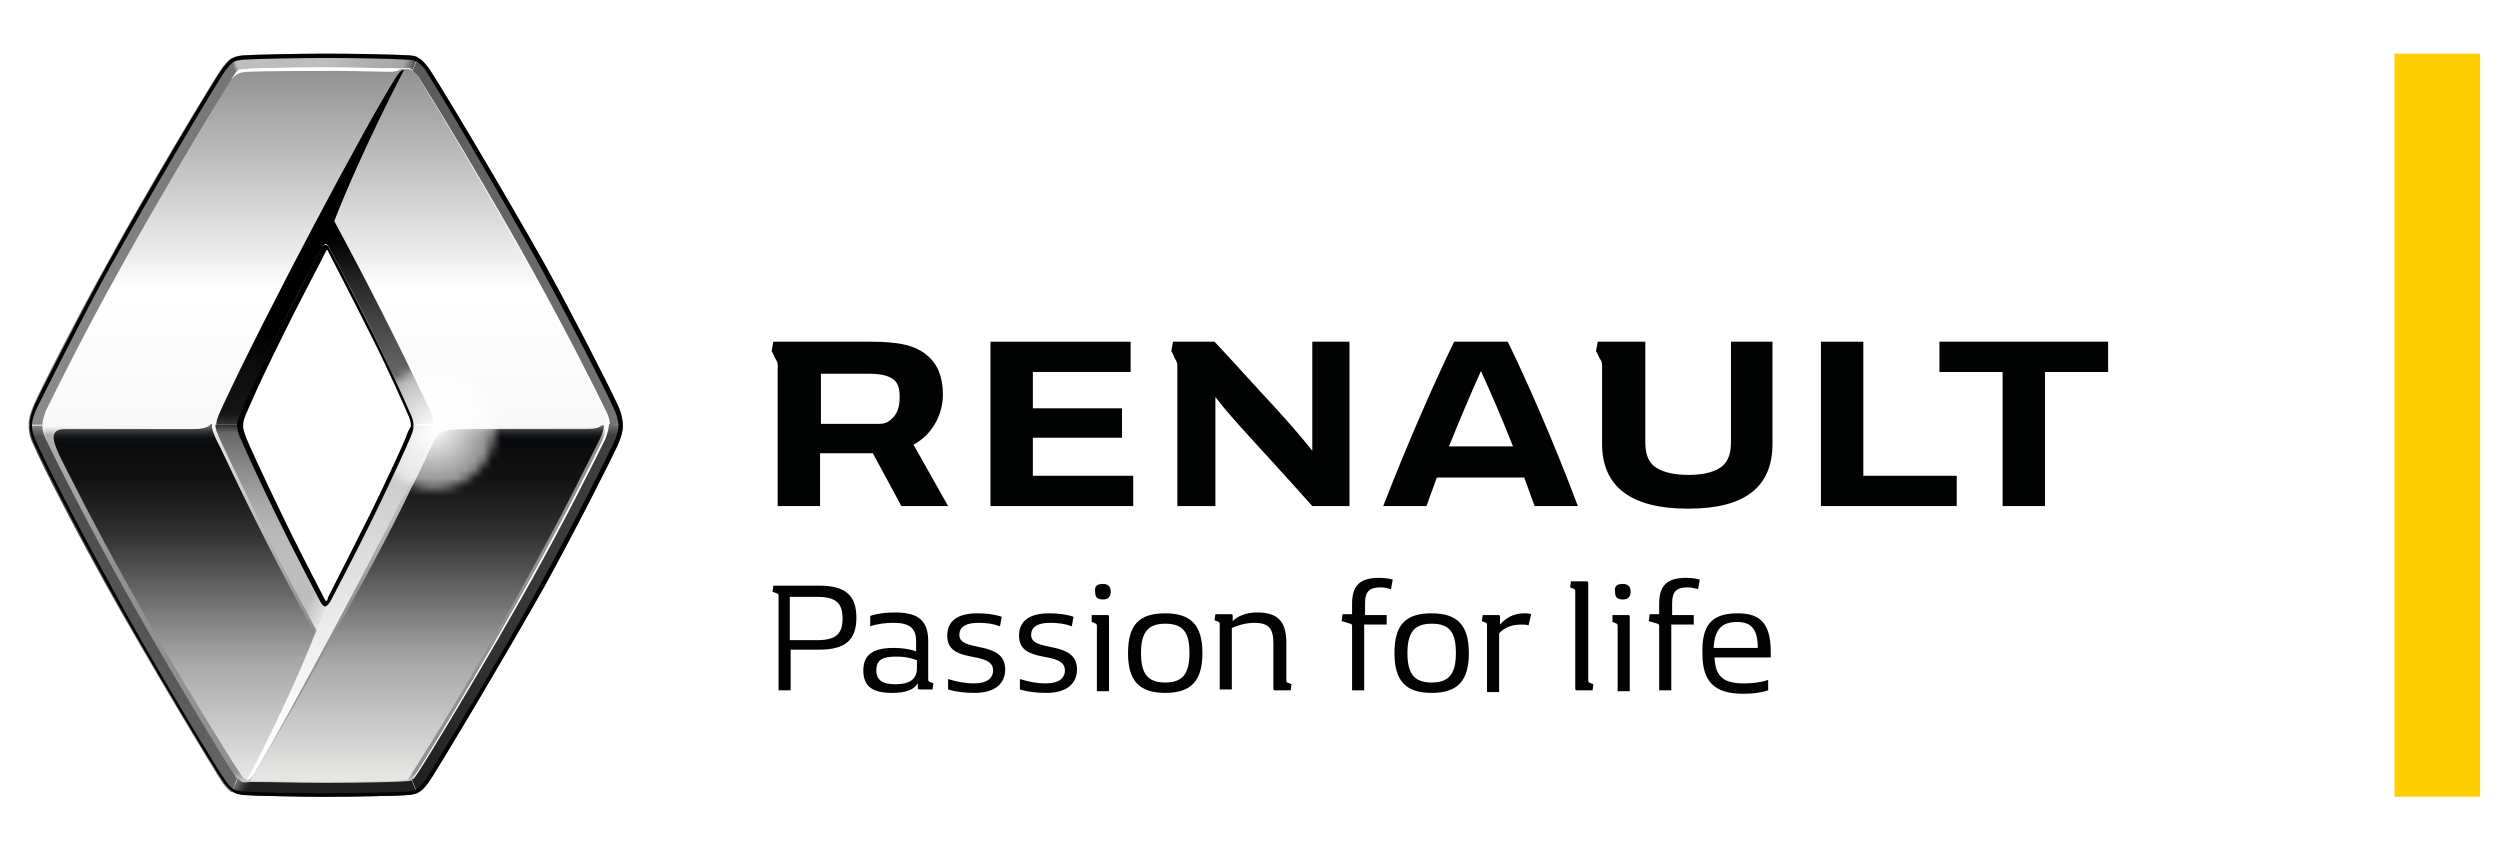 <?xml version="1.0" encoding="utf-8"?>
<!-- Generator: Adobe Illustrator 22.1.0, SVG Export Plug-In . SVG Version: 6.00 Build 0)  -->
<svg version="1.1" id="Capa_1" xmlns="http://www.w3.org/2000/svg" xmlns:xlink="http://www.w3.org/1999/xlink" x="0px" y="0px"
	 viewBox="0 0 289 98" style="enable-background:new 0 0 289 98;" xml:space="preserve">
<style type="text/css">
	.st0{fill:#010202;}
	.st1{fill:#FFCF02;}
	.st2{fill:url(#SVGID_1_);}
	.st3{filter:url(#Adobe_OpacityMaskFilter);}
	.st4{fill:url(#SVGID_3_);}
	.st5{mask:url(#SVGID_2_);fill:url(#SVGID_4_);}
	.st6{fill:url(#SVGID_5_);}
	.st7{fill:url(#SVGID_6_);}
	.st8{fill:url(#SVGID_7_);}
	.st9{fill:url(#SVGID_8_);}
	.st10{fill:url(#SVGID_9_);}
	.st11{fill:url(#SVGID_10_);}
	.st12{fill:url(#SVGID_11_);}
	.st13{fill:url(#SVGID_12_);}
	.st14{fill:url(#SVGID_13_);}
	.st15{fill:url(#SVGID_14_);}
	.st16{fill:url(#SVGID_15_);}
	.st17{fill:url(#SVGID_16_);}
	.st18{fill:url(#SVGID_17_);}
	.st19{fill:url(#SVGID_18_);}
	.st20{fill:#FFFFFF;}
	.st21{clip-path:url(#SVGID_20_);}
	.st22{filter:url(#Adobe_OpacityMaskFilter_1_);}
	.st23{fill:url(#SVGID_22_);}
	.st24{mask:url(#SVGID_21_);fill:url(#SVGID_23_);}
	.st25{fill:#020203;}
</style>
<g>
	<g>
		<g>
			<path class="st0" d="M243.7,39.5V43h-7.3v15.5h-4.9V43h-7.3v-3.5H243.7z"/>
			<path class="st0" d="M226.2,55v3.5h-15.7v-19h4.9V55H226.2z"/>
			<path class="st0" d="M131,55v3.5h-16.5v-19h16.2V43h-11.3v4.2h10.3v3.4h-10.3V55H131z"/>
			<g>
				<path class="st0" d="M105.6,51.4c2.1-1.1,3.4-3.4,3.4-5.8c0-2-0.6-3.5-1.8-4.5c-1.4-1.2-3.3-1.6-6.6-1.6H89.4l-0.2,1.1
					c0,0,0.2,0.3,0.4,0.8c0.4,0.6,0.3,0.8,0.3,1.2v15.9h4.9v-6.1c0,0,4.3,0,6.1,0l3.3,6.1h5.4L105.6,51.4z M103.1,48.4
					c-0.4,0.4-0.8,0.6-1.5,0.6h-6.7v-5.8h5.3c1.6,0,2.4,0.2,3,0.6c0.6,0.4,0.8,1.1,0.8,2.1C104,46.9,103.8,47.8,103.1,48.4z"/>
			</g>
		</g>
		<path class="st0" d="M151.7,39.5v12.6c-1.2-1.5-2.4-2.9-4.4-5.1c-1.7-1.8-5.1-5.6-6.9-7.5h-4.8l-0.2,1.1c0,0,0.2,0.3,0.4,0.8
			c0.3,0.5,0.3,0.7,0.3,0.9c0,0,0,16.2,0,16.2l4.4,0V45.9c0.9,1.2,2.5,3,3.5,4.1c2.1,2.3,5.3,5.8,7.7,8.5h4.3v-19L151.7,39.5z"/>
		<path class="st0" d="M200.1,39.5v11.6c0,1.3-0.3,2.1-0.9,2.7c-0.8,0.7-2.1,1.1-4,1.1c-1.9,0-3.3-0.4-4.1-1.1
			c-0.6-0.6-0.9-1.4-0.9-2.7V39.5h-5.5l-0.2,1.1c0,0,0.2,0.3,0.4,0.8c0.3,0.4,0.3,0.6,0.3,0.9c0,0,0,9,0,9c0,5,3.4,7.5,9.9,7.5h0.1
			c6.5,0,9.7-2.5,9.7-7.5V39.5H200.1z"/>
		<path class="st0" d="M174.3,39.5h-6.2c-1.9,3.9-5.1,11-8.2,19h5c0.4-1.1,0.8-2.2,1.2-3.3h10.1c0.4,1.1,0.8,2.2,1.2,3.3h5
			C179.4,50.5,176.2,43.4,174.3,39.5z M167.5,51.6c1.3-3.2,2.6-6.3,3.7-8.7c1.1,2.4,2.4,5.4,3.7,8.7H167.5z"/>
	</g>
	<rect x="276.8" y="6.2" class="st1" width="9.9" height="85.9"/>
	<g>
		<linearGradient id="SVGID_1_" gradientUnits="userSpaceOnUse" x1="37.63" y1="90.445" x2="37.63" y2="7.832">
			<stop  offset="0" style="stop-color:#E5E5E4"/>
			<stop  offset="0.687" style="stop-color:#FFFFFF"/>
			<stop  offset="1" style="stop-color:#919191"/>
		</linearGradient>
		<path class="st2" d="M69.9,47.5c-1.5-3.1-4.9-9.8-8.4-16.1C56.6,22.5,49,9.8,48.2,8.7c-0.2-0.3-0.4-0.5-0.6-0.6
			C47.5,8,47.4,8,47.3,8c-0.2-0.1-0.6,0-1,0c-0.2,0-0.4,0-0.6,0c-1.6-0.1-4.9-0.1-8.2-0.1c-4,0-8.8,0.1-9.4,0.2
			c-0.3,0-0.4,0.1-0.6,0.2c-0.2,0.1-0.3,0.2-0.6,0.6c-0.7,1.1-8.4,13.8-13.4,22.7c-3.5,6.3-6.9,13-8.4,16.1
			c-0.4,0.8-0.4,1.4-0.4,1.6c0,0.4,0.1,1,0.4,1.6c1.5,3.1,4.9,9.8,8.4,16.1c4.9,8.9,12.6,21.6,13.4,22.7c0.1,0.2,0.2,0.3,0.3,0.4
			c0.2,0.2,0.3,0.3,0.5,0.4c0.2,0.1,0.6,0,0.9,0c0.2,0,0.4,0,0.6,0c2,0.1,5,0.1,8.2,0.1c4,0,8.6-0.1,9.3-0.2l0.1,0
			c0.3,0,0.4-0.1,0.5-0.1c0.2-0.1,0.3-0.2,0.6-0.6c0.8-1.1,8.4-13.7,13.3-22.6c3.5-6.3,6.9-13,8.4-16.1c0.4-0.8,0.4-1.5,0.4-1.7
			C70.4,48.6,70.2,48.2,69.9,47.5z M47.3,50.8c-3.3,7.4-5.6,11.9-9.1,18.6C38,69.8,37.9,70,37.6,70c-0.2,0-0.4-0.3-0.6-0.6
			c-3.5-6.6-5.8-11.2-9.1-18.6c-0.3-0.6-0.5-1.1-0.5-1.7c0-0.6,0.2-1,0.5-1.7c3.3-7.4,5.6-11.9,9.1-18.6c0.2-0.4,0.4-0.6,0.6-0.6
			c0,0,0,0,0,0c0,0,0,0,0,0c0,0,0,0,0,0c0.2,0,0.4,0.3,0.6,0.6c3.5,6.6,5.8,11.2,9.1,18.6c0.3,0.6,0.5,1.1,0.5,1.7
			C47.8,49.7,47.6,50.2,47.3,50.8z"/>
		<defs>
			<filter id="Adobe_OpacityMaskFilter" filterUnits="userSpaceOnUse" x="4.9" y="7.8" width="65.4" height="82.6">
				
					<feColorMatrix  type="matrix" values="-1 0 0 0 1  0 -1 0 0 1  0 0 -1 0 1  0 0 0 1 0" color-interpolation-filters="sRGB" result="source"/>
				<feFlood  style="flood-color:white;flood-opacity:1" result="back"/>
				<feBlend  in="source" in2="back" mode="normal"/>
			</filter>
		</defs>
		<mask maskUnits="userSpaceOnUse" x="4.9" y="7.8" width="65.4" height="82.6" id="SVGID_2_">
			<g class="st3">
				<linearGradient id="SVGID_3_" gradientUnits="userSpaceOnUse" x1="36.592" y1="96.337" x2="36.592" y2="49.773">
					<stop  offset="0.855" style="stop-color:#FFFFFF"/>
					<stop  offset="1" style="stop-color:#000000"/>
				</linearGradient>
				<rect x="-5.4" y="49.8" class="st4" width="84" height="46.6"/>
			</g>
		</mask>
		
			<radialGradient id="SVGID_4_" cx="35.072" cy="29.138" r="41.345" gradientTransform="matrix(0.996 0 0 1 -1.583 0)" gradientUnits="userSpaceOnUse">
			<stop  offset="0.401" style="stop-color:#FFFFFF"/>
			<stop  offset="1" style="stop-color:#919191"/>
		</radialGradient>
		<path class="st5" d="M69.9,47.5c-1.5-3.1-4.9-9.8-8.4-16.1C56.6,22.5,49,9.8,48.2,8.7c-0.2-0.3-0.4-0.5-0.6-0.6
			C47.5,8,47.4,8,47.3,8c-0.2-0.1-0.6,0-1,0c-0.2,0-0.4,0-0.6,0c-1.6-0.1-4.9-0.1-8.2-0.1c-4,0-8.8,0.1-9.4,0.2
			c-0.3,0-0.4,0.1-0.6,0.2c-0.2,0.1-0.3,0.2-0.6,0.6c-0.7,1.1-8.4,13.8-13.4,22.7c-3.5,6.3-6.9,13-8.4,16.1
			c-0.4,0.8-0.4,1.4-0.4,1.6c0,0.4,0.1,1,0.4,1.6c1.5,3.1,4.9,9.8,8.4,16.1c4.9,8.9,12.6,21.6,13.4,22.7c0.1,0.2,0.2,0.3,0.3,0.4
			c0.2,0.2,0.3,0.3,0.5,0.4c0.2,0.1,0.6,0,0.9,0c0.2,0,0.4,0,0.6,0c2,0.1,5,0.1,8.2,0.1c4,0,8.6-0.1,9.3-0.2l0.1,0
			c0.3,0,0.4-0.1,0.5-0.1c0.2-0.1,0.3-0.2,0.6-0.6c0.8-1.1,8.4-13.7,13.3-22.6c3.5-6.3,6.9-13,8.4-16.1c0.4-0.8,0.4-1.5,0.4-1.7
			C70.4,48.6,70.2,48.2,69.9,47.5z M47.3,50.8c-3.3,7.4-5.6,11.9-9.1,18.6C38,69.8,37.9,70,37.6,70c-0.2,0-0.4-0.3-0.6-0.6
			c-3.5-6.6-5.8-11.2-9.1-18.6c-0.3-0.6-0.5-1.1-0.5-1.7c0-0.6,0.2-1,0.5-1.7c3.3-7.4,5.6-11.9,9.1-18.6c0.2-0.4,0.4-0.6,0.6-0.6
			c0,0,0,0,0,0c0,0,0,0,0,0c0,0,0,0,0,0c0.2,0,0.4,0.3,0.6,0.6c3.5,6.6,5.8,11.2,9.1,18.6c0.3,0.6,0.5,1.1,0.5,1.7
			C47.8,49.7,47.6,50.2,47.3,50.8z"/>
		<g>
			<linearGradient id="SVGID_5_" gradientUnits="userSpaceOnUse" x1="21.295" y1="90.039" x2="21.295" y2="49.343">
				<stop  offset="1.042330e-02" style="stop-color:#E5E5E4"/>
				<stop  offset="0.339" style="stop-color:#A7A6A6"/>
				<stop  offset="0.694" style="stop-color:#313131"/>
				<stop  offset="0.845" style="stop-color:#131313"/>
				<stop  offset="0.948" style="stop-color:#090A0A"/>
				<stop  offset="0.96" style="stop-color:#0B0C0D"/>
				<stop  offset="0.968" style="stop-color:#111214"/>
				<stop  offset="0.975" style="stop-color:#1B1C1E"/>
				<stop  offset="0.982" style="stop-color:#27282B"/>
				<stop  offset="0.989" style="stop-color:#38393C"/>
				<stop  offset="0.995" style="stop-color:#4E4F50"/>
				<stop  offset="1" style="stop-color:#676767"/>
			</linearGradient>
			<path class="st6" d="M25.5,51.8c0,0-1-1.8-1-2.5c0-0.1,0-0.1,0-0.2c0-0.2-0.1-0.1-0.2,0c-0.3,0.3-0.8,0.5-2,0.5
				c-1.1,0-10.2,0-14.6,0c-0.6,0-1.5,0-1.5,1c0,0.6,0.5,1.8,1.6,3.9C13.5,65.8,20,77.1,26.9,88.1c0,0,1.1,1.7,1.2,1.8
				c0.1,0.1,0.2,0.2,0.5,0.2c0,0,4.4-8,7.9-16.7C32.5,66.2,28.9,59,25.5,51.8z"/>
			<linearGradient id="SVGID_6_" gradientUnits="userSpaceOnUse" x1="28.514" y1="90.152" x2="28.514" y2="90.152">
				<stop  offset="1.042330e-02" style="stop-color:#E5E5E4"/>
				<stop  offset="0.339" style="stop-color:#A7A6A6"/>
				<stop  offset="0.694" style="stop-color:#313131"/>
				<stop  offset="0.845" style="stop-color:#131313"/>
				<stop  offset="0.948" style="stop-color:#090A0A"/>
				<stop  offset="0.96" style="stop-color:#0B0C0D"/>
				<stop  offset="0.968" style="stop-color:#111214"/>
				<stop  offset="0.975" style="stop-color:#1B1C1E"/>
				<stop  offset="0.982" style="stop-color:#27282B"/>
				<stop  offset="0.989" style="stop-color:#38393C"/>
				<stop  offset="0.995" style="stop-color:#4E4F50"/>
				<stop  offset="1" style="stop-color:#676767"/>
			</linearGradient>
			<path class="st7" d="M28.5,90.2C28.5,90.2,28.5,90.2,28.5,90.2C28.5,90.2,28.5,90.2,28.5,90.2z"/>
		</g>
		<linearGradient id="SVGID_7_" gradientUnits="userSpaceOnUse" x1="49.345" y1="90.038" x2="49.345" y2="49.306">
			<stop  offset="1.042330e-02" style="stop-color:#E5E5E4"/>
			<stop  offset="0.339" style="stop-color:#A7A6A6"/>
			<stop  offset="0.694" style="stop-color:#313131"/>
			<stop  offset="0.845" style="stop-color:#131313"/>
			<stop  offset="0.954" style="stop-color:#090A0A"/>
			<stop  offset="0.964" style="stop-color:#0B0C0D"/>
			<stop  offset="0.972" style="stop-color:#111214"/>
			<stop  offset="0.978" style="stop-color:#1B1C1E"/>
			<stop  offset="0.984" style="stop-color:#27282B"/>
			<stop  offset="0.99" style="stop-color:#38393C"/>
			<stop  offset="0.995" style="stop-color:#4E4F50"/>
			<stop  offset="1" style="stop-color:#676767"/>
		</linearGradient>
		<path class="st8" d="M69.5,49.2c-0.2,0.2-0.6,0.4-1.6,0.4c-0.3,0-8.5,0-12,0c-5.5,0-5-0.1-6.4,2.8c-0.6,1.3-1.3,2.8-2,4.1
			C42.8,66.5,31,86.8,29.5,89.3c-0.6,0.9-0.7,1-0.2,1c0,0,4,0.1,8.4,0.1c6.9,0,9.4-0.2,9.4-0.2c4-6.2,13.6-22.1,20.4-35.8
			c1.6-3.2,2.4-4.5,2.3-5.2C69.7,49.1,69.6,49.2,69.5,49.2z"/>
		<linearGradient id="SVGID_8_" gradientUnits="userSpaceOnUse" x1="35.854" y1="48.866" x2="35.854" y2="7.868">
			<stop  offset="0" style="stop-color:#313131"/>
			<stop  offset="7.212595e-03" style="stop-color:#272727"/>
			<stop  offset="1.748832e-02" style="stop-color:#1C1C1D"/>
			<stop  offset="2.821864e-02" style="stop-color:#161616"/>
			<stop  offset="4.003730e-02" style="stop-color:#131313"/>
			<stop  offset="0.14" style="stop-color:#0E0E0E"/>
			<stop  offset="0.252" style="stop-color:#000000"/>
		</linearGradient>
		<path class="st9" d="M46.7,8.1c-0.3,0-0.5,0.2-0.9,0.8c-3.4,5.3-15.1,27.4-19.9,37.7c-0.6,1.3-0.9,1.9-0.9,2.5l2.5,0c0,0,0,0,0,0
			c0-0.6,0.2-1,0.5-1.7c3.3-7.4,5.6-11.9,9.1-18.6c0.2-0.4,0.4-0.6,0.6-0.6c0,0,0,0,0,0l1-2.8C42,17,46.7,8.1,46.7,8.1z"/>
		<linearGradient id="SVGID_9_" gradientUnits="userSpaceOnUse" x1="43.937" y1="49.15" x2="43.937" y2="25.417">
			<stop  offset="0" style="stop-color:#757575"/>
			<stop  offset="0.106" style="stop-color:#717171"/>
			<stop  offset="0.237" style="stop-color:#666667"/>
			<stop  offset="0.381" style="stop-color:#555656"/>
			<stop  offset="0.535" style="stop-color:#404041"/>
			<stop  offset="0.695" style="stop-color:#262627"/>
			<stop  offset="0.795" style="stop-color:#131313"/>
			<stop  offset="0.921" style="stop-color:#000000"/>
		</linearGradient>
		<path class="st10" d="M50.2,49.1c0-0.6-0.3-1.2-0.9-2.5c-3.3-7-6.8-13.9-10.8-21.3l-1,2.8c0,0,0,0,0,0c0,0,0,0,0,0
			c0.2,0,0.4,0.3,0.6,0.6c3.5,6.6,5.8,11.2,9.1,18.6c0.3,0.6,0.5,1.1,0.5,1.7c0,0,0,0,0,0H50.2z"/>
		<linearGradient id="SVGID_10_" gradientUnits="userSpaceOnUse" x1="31.311" y1="72.909" x2="31.311" y2="49.163">
			<stop  offset="0.357" style="stop-color:#BFBEBF"/>
			<stop  offset="0.486" style="stop-color:#B8B8B8"/>
			<stop  offset="0.634" style="stop-color:#A6A6A6"/>
			<stop  offset="0.792" style="stop-color:#8B8B8B"/>
			<stop  offset="0.956" style="stop-color:#696969"/>
			<stop  offset="0.963" style="stop-color:#676767"/>
			<stop  offset="1" style="stop-color:#313131"/>
		</linearGradient>
		<path class="st11" d="M37.6,70C37.6,70,37.6,70,37.6,70c-0.2,0-0.4-0.3-0.6-0.6c-3.5-6.6-5.8-11.2-9.1-18.6
			c-0.3-0.6-0.5-1.1-0.5-1.7c0,0,0,0,0,0l-2.5,0c0,0.6,0.3,1.2,0.9,2.5v0c3.3,7,6.8,13.9,10.8,21.3L37.6,70z"/>
		<linearGradient id="SVGID_11_" gradientUnits="userSpaceOnUse" x1="40.635" y1="64.859" x2="19.035" y2="55.116">
			<stop  offset="1.320000e-02" style="stop-color:#F1F1F1;stop-opacity:0.8"/>
			<stop  offset="0.11" style="stop-color:#EEEDED;stop-opacity:0"/>
		</linearGradient>
		<path class="st12" d="M37.6,70C37.6,70,37.6,70,37.6,70c-0.2,0-0.4-0.3-0.6-0.6c-3.5-6.6-5.8-11.2-9.1-18.6
			c-0.3-0.6-0.5-1.1-0.5-1.7c0,0,0,0,0,0l-2.5,0c0,0.6,0.3,1.2,0.9,2.5v0c3.3,7,6.8,13.9,10.8,21.3L37.6,70z"/>
		<linearGradient id="SVGID_12_" gradientUnits="userSpaceOnUse" x1="39.38" y1="89.893" x2="39.38" y2="48.887">
			<stop  offset="0" style="stop-color:#FFFFFF"/>
			<stop  offset="0.199" style="stop-color:#FAFAFA"/>
			<stop  offset="0.471" style="stop-color:#EAE9EA"/>
			<stop  offset="0.784" style="stop-color:#D0D0D0"/>
			<stop  offset="0.969" style="stop-color:#BFBEBF"/>
			<stop  offset="0.991" style="stop-color:#757575"/>
		</linearGradient>
		<path class="st13" d="M28.5,90.2c0.3,0,0.6-0.3,1-0.9c0.1-0.2,0.2-0.4,0.4-0.7c2.6-4.4,14.9-27.1,19.5-36.9
			c0.6-1.3,0.9-1.9,0.9-2.5h-2.5c0,0,0,0,0,0c0,0.6-0.2,1-0.5,1.7c-3.3,7.4-5.6,11.9-9.1,18.6C38,69.8,37.9,70,37.6,70l-1,2.8
			C33.1,81.8,28.5,90.2,28.5,90.2z"/>
		<linearGradient id="SVGID_13_" gradientUnits="userSpaceOnUse" x1="15.362" y1="91.514" x2="15.362" y2="49.138">
			<stop  offset="0" style="stop-color:#676767"/>
			<stop  offset="3.358328e-02" style="stop-color:#656565"/>
			<stop  offset="0.352" style="stop-color:#585858"/>
			<stop  offset="0.666" style="stop-color:#505050"/>
			<stop  offset="0.97" style="stop-color:#4D4D4D"/>
			<stop  offset="0.971" style="stop-color:#4F4F4F"/>
			<stop  offset="0.991" style="stop-color:#7A7979"/>
			<stop  offset="1" style="stop-color:#8C8C8C"/>
		</linearGradient>
		<path class="st14" d="M27.4,90c-0.1-0.1-0.2-0.2-0.3-0.4c-0.8-1.1-8.5-13.8-13.4-22.7c-3.5-6.3-6.9-13-8.4-16.1
			c-0.3-0.6-0.4-1.2-0.4-1.6l-1.6,0c0,0.5,0.1,1.3,0.6,2.3c1.1,2.5,4.3,8.8,8.4,16.2c4.5,8.1,12.6,21.6,13.5,22.9
			c0.4,0.5,0.7,0.8,1,1L27.4,90z"/>
		<linearGradient id="SVGID_14_" gradientUnits="userSpaceOnUse" x1="29.494" y1="86.39" x2="45.813" y2="95.811">
			<stop  offset="1.931200e-02" style="stop-color:#676767"/>
			<stop  offset="2.514284e-02" style="stop-color:#5D5D5D"/>
			<stop  offset="4.141225e-02" style="stop-color:#464646"/>
			<stop  offset="5.769631e-02" style="stop-color:#353536"/>
			<stop  offset="7.380687e-02" style="stop-color:#29292A"/>
			<stop  offset="8.966362e-02" style="stop-color:#222222"/>
			<stop  offset="0.105" style="stop-color:#202020"/>
		</linearGradient>
		<path class="st15" d="M26.8,91.5c0.4,0.3,0.8,0.3,1.3,0.4c1.2,0.1,6.5,0.2,9.5,0.2c3,0,8.7-0.1,9.5-0.2c0.4,0,0.7-0.1,1.1-0.2
			l-0.6-1.5c-0.1,0-0.2,0.1-0.5,0.1l-0.1,0c-0.7,0.1-5.4,0.2-9.3,0.2c-3.2,0-6.2-0.1-8.2-0.1c-0.2,0-0.4,0-0.6,0
			c-0.3,0-0.7,0.1-0.9,0c-0.2-0.1-0.3-0.2-0.5-0.4L26.8,91.5z"/>
		<linearGradient id="SVGID_15_" gradientUnits="userSpaceOnUse" x1="41.846" y1="18.278" x2="78.018" y2="38.081">
			<stop  offset="0" style="stop-color:#5B5A5A"/>
			<stop  offset="1" style="stop-color:#757575"/>
		</linearGradient>
		<path class="st16" d="M72,49.1c0-0.4-0.1-1.3-0.6-2.3c-1.2-2.5-5.1-10.2-8.4-16.2C58.5,22.6,50.4,9,49.5,7.8
			c-0.5-0.7-0.9-1-1.2-1.1l-0.6,1.5c0.2,0.1,0.3,0.3,0.6,0.6c0.8,1.1,8.5,13.8,13.4,22.7c3.5,6.3,6.9,13,8.4,16.1
			c0.3,0.6,0.4,1.1,0.4,1.5L72,49.1z"/>
		<linearGradient id="SVGID_16_" gradientUnits="userSpaceOnUse" x1="47.242" y1="10.053" x2="27.649" y2="4.435">
			<stop  offset="9.552040e-03" style="stop-color:#5B5A5A"/>
			<stop  offset="2.775183e-02" style="stop-color:#787777"/>
			<stop  offset="4.565967e-02" style="stop-color:#919090"/>
			<stop  offset="6.154520e-02" style="stop-color:#A1A0A0"/>
			<stop  offset="7.376030e-02" style="stop-color:#A7A6A6"/>
			<stop  offset="0.501" style="stop-color:#BEBDBE"/>
			<stop  offset="1" style="stop-color:#BFBEBF"/>
		</linearGradient>
		<path class="st17" d="M27,6.6l0.6,1.5C27.8,8.1,27.9,8,28.2,8c0.6-0.1,5.4-0.2,9.4-0.2c3.2,0,6.5,0.1,8.2,0.1c0.2,0,0.4,0,0.6,0
			c0.3,0,0.8-0.1,1,0c0.1,0,0.2,0.1,0.3,0.2l0.6-1.5c-0.4-0.2-0.7-0.2-1.1-0.2c-1.3-0.1-6.7-0.2-9.5-0.2c-2.5,0-8.3,0.1-9.6,0.2
			C27.6,6.5,27.3,6.5,27,6.6z"/>
		<linearGradient id="SVGID_17_" gradientUnits="userSpaceOnUse" x1="-2.187" y1="34.854" x2="32.753" y2="21.442">
			<stop  offset="0" style="stop-color:#8C8C8C"/>
			<stop  offset="0.987" style="stop-color:#757575"/>
			<stop  offset="1" style="stop-color:#BFBEBF"/>
		</linearGradient>
		<path class="st18" d="M27,6.6c-0.5,0.2-0.8,0.6-1.3,1.2c-0.9,1.2-9.1,14.9-13.4,22.8c-3.1,5.5-8,15.1-8.4,16.2
			c-0.5,1.1-0.6,1.8-0.6,2.3l1.6,0c0-0.3,0.1-0.8,0.4-1.6c1.5-3.1,4.9-9.8,8.4-16.1c4.9-8.9,12.6-21.6,13.4-22.7
			c0.3-0.4,0.4-0.5,0.6-0.6L27,6.6z"/>
		<linearGradient id="SVGID_18_" gradientUnits="userSpaceOnUse" x1="59.772" y1="91.645" x2="59.772" y2="49.036">
			<stop  offset="1.902380e-02" style="stop-color:#202020"/>
			<stop  offset="0.168" style="stop-color:#282828"/>
			<stop  offset="0.44" style="stop-color:#343434"/>
			<stop  offset="0.71" style="stop-color:#3B3B3B"/>
			<stop  offset="0.97" style="stop-color:#3D3E3E"/>
			<stop  offset="0.971" style="stop-color:#404040"/>
			<stop  offset="0.991" style="stop-color:#656565"/>
			<stop  offset="1" style="stop-color:#757575"/>
		</linearGradient>
		<path class="st19" d="M48.2,91.6c0.4-0.2,0.8-0.5,1.3-1.1c0.9-1.2,9.6-15.8,13.5-22.9c3.9-7.1,8-15.2,8.4-16.2
			c0.6-1.2,0.6-1.9,0.6-2.3L70.4,49c0,0.3-0.1,0.9-0.4,1.7c-1.5,3.1-4.9,9.8-8.4,16.1C56.6,75.8,49,88.4,48.2,89.5
			c-0.3,0.5-0.5,0.6-0.6,0.6c0,0,0,0,0,0L48.2,91.6z"/>
		<path class="st20" d="M46.4,8C46.4,8,46.4,8,46.4,8C46.4,8,46,8.3,45,8.3c-1.2,0-3.8-0.1-5.9-0.1c-3.8,0-8.3,0-10.5,0.1
			c-1.1,0.1-1.2,0.2-1.9,0.9l0,0l0.4-0.6c0.3-0.4,0.4-0.5,0.6-0.6C27.8,8.1,27.9,8,28.2,8c0.6-0.1,5.4-0.2,9.4-0.2
			c3.2,0,6.5,0.1,8.2,0.1C46,8,46.2,8,46.4,8"/>
		<g>
			<defs>
				<path id="SVGID_19_" d="M72,49.1c0-0.4-0.1-1.2-0.6-2.3c-1.2-2.6-5.1-10.2-8.4-16.2c-0.3-0.5-0.5-0.9-0.8-1.4
					c-3.6-2.2-7.7-3.4-12.2-3.4c-4.4,0-8.6,1.2-12.1,3.4c0.3,0.6,2.7,5.2,4.9,9.7c2.1,4.2,3.9,8.3,4.1,8.8c0.3,0.6,0.4,1,0.4,1.5
					c0,0.5-0.2,0.8-0.4,1.4l0,0c0,0-1.9,4.3-4.1,8.8c-2,4-4.1,8.1-4.9,9.7l0,0.1c-0.1,0.2-0.1,0.3-0.2,0.3c0,0-0.1-0.1-0.2-0.3
					c0,0-0.1-0.1-0.1-0.2c-2.3-4.4-3.9-7.6-4.8-9.5c-2.1-4.3-4-8.5-4.1-8.8l0,0c-0.2-0.6-0.4-1-0.4-1.5c0-0.5,0.2-1,0.4-1.5
					c0,0,0.1-0.1,0.1-0.2c1.3-3,2.7-5.9,4-8.5c1.9-3.8,4-8,4.7-9.3c-6.5,4.2-10.8,11.6-10.8,19.9c0,13.1,10.6,23.7,23.6,23.7
					c4.2,0,8.1-1.1,11.6-3c0.5-0.9,1-1.8,1.4-2.5c3.8-6.9,7.9-15.1,8.4-16.2C71.9,50.3,72,49.6,72,49.1z"/>
			</defs>
			<clipPath id="SVGID_20_">
				<use xlink:href="#SVGID_19_"  style="overflow:visible;"/>
			</clipPath>
			<g class="st21">
				<defs>
					<filter id="Adobe_OpacityMaskFilter_1_" filterUnits="userSpaceOnUse" x="26.4" y="25.8" width="47.4" height="47.4">
						<feColorMatrix  type="matrix" values="1 0 0 0 0  0 1 0 0 0  0 0 1 0 0  0 0 0 1 0"/>
					</filter>
				</defs>
				<mask maskUnits="userSpaceOnUse" x="26.4" y="25.8" width="47.4" height="47.4" id="SVGID_21_">
					<g id="XMLID_1_" class="st22">
						<radialGradient id="SVGID_22_" cx="50.22" cy="49.503" r="7.067" gradientUnits="userSpaceOnUse">
							<stop  offset="0.166" style="stop-color:#FFFFFF"/>
							<stop  offset="0.179" style="stop-color:#EEEDEE"/>
							<stop  offset="0.238" style="stop-color:#ABA8AD"/>
							<stop  offset="0.301" style="stop-color:#77747A"/>
							<stop  offset="0.368" style="stop-color:#514F54"/>
							<stop  offset="0.439" style="stop-color:#343339"/>
							<stop  offset="0.514" style="stop-color:#202025"/>
							<stop  offset="0.598" style="stop-color:#111216"/>
							<stop  offset="0.692" style="stop-color:#06070A"/>
							<stop  offset="0.807" style="stop-color:#020304"/>
							<stop  offset="1" style="stop-color:#020203"/>
						</radialGradient>
						<path class="st23" d="M57.3,49.5c0-3.9-3.2-7.1-7.1-7.1c-3.9,0-7.1,3.2-7.1,7.1c0,3.9,3.2,7.1,7.1,7.1
							C54.1,56.6,57.3,53.4,57.3,49.5z"/>
					</g>
				</mask>
				<radialGradient id="SVGID_23_" cx="50.147" cy="49.503" r="23.702" gradientUnits="userSpaceOnUse">
					<stop  offset="0" style="stop-color:#FFFFFF"/>
					<stop  offset="0.59" style="stop-color:#FFFFFF;stop-opacity:0"/>
				</radialGradient>
				<circle class="st24" cx="50.1" cy="49.5" r="23.7"/>
			</g>
		</g>
		<path class="st25" d="M47.3,47.5c-0.1-0.3-2-4.5-4.1-8.8c-2.3-4.7-4.9-9.6-5-9.8c-0.2-0.4-0.4-0.6-0.6-0.6c-0.2,0-0.4,0.2-0.6,0.6
			c-0.1,0.2-2.7,5.2-5,9.8c-2.2,4.5-4,8.5-4.1,8.8c-0.2,0.5-0.5,1.1-0.5,1.7c0,0.6,0.2,1.1,0.5,1.7c0.1,0.3,2,4.5,4.1,8.8
			c2.3,4.7,4.9,9.6,5,9.8c0.2,0.4,0.4,0.6,0.6,0.6c0.2,0,0.4-0.3,0.6-0.6c0.1-0.2,2.7-5.1,5-9.8c2.1-4.3,4-8.5,4.1-8.8
			c0.3-0.7,0.5-1.1,0.5-1.7C47.8,48.6,47.6,48.1,47.3,47.5z M46.9,50.6L46.9,50.6c0,0.1-1.9,4.3-4.1,8.8c-2,4-4.1,8.1-4.9,9.7l0,0.1
			c-0.1,0.2-0.1,0.3-0.2,0.3c0,0-0.1-0.1-0.2-0.3c0,0-0.1-0.1-0.1-0.2c-2.3-4.4-3.9-7.6-4.8-9.5c-2.1-4.3-4-8.5-4.1-8.8l0,0
			c-0.2-0.6-0.4-1-0.4-1.5c0-0.5,0.2-1,0.4-1.5c0,0,0.1-0.1,0.1-0.2c1.3-3,2.7-5.9,4-8.5c2.3-4.7,5-9.7,5-9.8
			c0.1-0.1,0.1-0.3,0.2-0.3s0.1,0.1,0.2,0.3c0,0,2.6,5,5,9.8c2.1,4.2,3.9,8.3,4.1,8.8c0.3,0.6,0.4,1,0.4,1.5
			C47.3,49.6,47.1,50,46.9,50.6z"/>
		<path class="st25" d="M71.4,46.8c-1.2-2.6-5.1-10.2-8.4-16.2C58.4,22.4,50.4,9,49.5,7.8c-0.9-1.2-1.4-1.3-2.2-1.4l-0.1,0
			c-1.2-0.1-6.4-0.2-9.5-0.2c-2.7,0-8.3,0.1-9.6,0.2c-1.2,0.1-1.6,0.5-2.3,1.4c-1,1.3-9.2,15.1-13.4,22.8c-3.1,5.6-8,15.2-8.4,16.2
			c-0.4,0.9-0.6,1.7-0.6,2.3c0,0.7,0.2,1.4,0.6,2.3c1,2.2,4.1,8.4,8.4,16.2c4.5,8.2,12.6,21.7,13.5,22.9c0.9,1.2,1.5,1.3,2.3,1.4
			c1.2,0.1,6.6,0.2,9.5,0.2c3.1,0,8.7-0.1,9.5-0.2c0.8-0.1,1.4-0.1,2.3-1.4C50.3,89.4,59,74.8,63,67.7c3.8-6.9,7.9-15.1,8.4-16.2
			c0.5-1.2,0.6-1.8,0.6-2.3C72,48.7,71.9,47.9,71.4,46.8z M70.9,51.3c-0.5,1.1-4.6,9.3-8.4,16.2c-3.9,7.2-12.6,21.7-13.4,22.8
			c-0.8,1.1-1.3,1.1-2,1.2c-0.8,0.1-6.4,0.2-9.5,0.2c-2.9,0-8.2-0.1-9.5-0.2c-0.8-0.1-1.2-0.1-2-1.2c-0.9-1.2-9-14.6-13.4-22.8
			c-4.3-7.8-7.4-14-8.4-16.2c-0.4-0.8-0.6-1.5-0.6-2.1c0-0.6,0.2-1.3,0.6-2.1c0.5-1,5.3-10.6,8.4-16.2C17,23.2,25.1,9.4,26.1,8.1
			c0.7-0.9,0.9-1.1,2-1.2c1.3-0.1,6.9-0.2,9.6-0.2c3.1,0,8.2,0.1,9.4,0.2l0.1,0C48,7,48.3,7,49.1,8C50,9.3,58,22.7,62.5,30.9
			c3.3,6,7.2,13.6,8.4,16.2c0.5,1,0.6,1.8,0.6,2.1C71.5,49.6,71.4,50.2,70.9,51.3z"/>
	</g>
	<g>
		<path class="st0" d="M94.7,67.7c3,0,4.3,1.1,4.3,3.7c0,2.6-1.3,3.7-4.3,3.7h-3.3v4.7h-1.4v-11c0-0.1-0.1-0.2-0.2-0.2l-0.5-0.2
			l0.1-0.7H94.7z M91.3,74h3.2c2.1,0,2.9-0.7,2.9-2.5c0-1.8-0.8-2.5-2.9-2.5h-3.2V74z"/>
		<path class="st0" d="M106.1,79c-0.5,0.8-1.5,1.1-3,1.1c-2.3,0-3.3-0.8-3.3-2.6c0-1.8,1.1-2.6,3.5-2.6c0.9,0,1.8,0.1,2.6,0.4v-1.2
			c0-1.5-0.8-2.1-2.6-2.1c-0.9,0-1.8,0.1-2.7,0.4v-1.2c0.9-0.3,1.8-0.4,2.9-0.4c2.7,0,3.8,1,3.8,3.3v4.4c0,0.1,0,0.2,0.1,0.3
			l0.5,0.2l-0.1,0.7h-1.5c-0.1,0-0.1,0-0.2-0.1L106.1,79z M105.9,76.3c-0.7-0.3-1.5-0.4-2.3-0.4c-1.6,0-2.3,0.4-2.3,1.6
			c0,1.1,0.7,1.6,2.2,1.6c1.7,0,2.5-0.6,2.5-1.9V76.3z"/>
		<path class="st0" d="M113,70.9c1,0,1.9,0.1,2.8,0.4l-0.2,1.1c-0.8-0.3-1.6-0.4-2.5-0.4c-1.5,0-2.2,0.5-2.2,1.4
			c0,2.1,5.3,0.5,5.3,4c0,1.7-1.3,2.7-3.5,2.7c-1.1,0-2.1-0.1-3.1-0.4v-1.2c1,0.3,1.9,0.5,3,0.5c1.5,0,2.2-0.6,2.2-1.5
			c0-2.4-5.3-0.6-5.3-4C109.5,71.7,110.8,70.9,113,70.9z"/>
		<path class="st0" d="M121.3,70.9c1,0,1.9,0.1,2.8,0.4l-0.2,1.1c-0.8-0.3-1.6-0.4-2.5-0.4c-1.5,0-2.2,0.5-2.2,1.4
			c0,2.1,5.3,0.5,5.3,4c0,1.7-1.3,2.7-3.5,2.7c-1.1,0-2.1-0.1-3.1-0.4v-1.2c1,0.3,1.9,0.5,3,0.5c1.5,0,2.2-0.6,2.2-1.5
			c0-2.4-5.3-0.6-5.3-4C117.8,71.7,119.1,70.9,121.3,70.9z"/>
		<path class="st0" d="M126.2,71.1h1.8c0.1,0,0.2,0,0.2,0.2v8.6h-1.4v-7.5c0-0.1,0-0.2-0.1-0.3l-0.5-0.2L126.2,71.1z M127.5,67.5
			c0.6,0,0.9,0.3,0.9,0.9c0,0.6-0.3,0.9-0.9,0.9c-0.7,0-0.9-0.3-0.9-0.9C126.5,67.8,126.8,67.5,127.5,67.5z"/>
		<path class="st0" d="M134.7,70.9c3,0,4.3,1.4,4.3,4.6c0,3.2-1.3,4.6-4.3,4.6c-3,0-4.3-1.4-4.3-4.6
			C130.4,72.2,131.7,70.9,134.7,70.9z M134.7,78.9c2,0,2.8-1,2.8-3.4c0-2.5-0.8-3.4-2.8-3.4c-2,0-2.8,1-2.8,3.4
			C131.9,77.9,132.7,78.9,134.7,78.9z"/>
		<path class="st0" d="M148.7,78.6c0,0.1,0,0.2,0.1,0.3l0.5,0.2l-0.1,0.7h-1.8c-0.1,0-0.2,0-0.2-0.2v-5.3c0-1.7-0.6-2.3-2.2-2.3
			c-1.1,0-2.2,0.4-2.6,0.6v7.1h-1.4v-7.5c0-0.1,0-0.2-0.1-0.3l-0.5-0.2l0.1-0.7h1.8c0.1,0,0.2,0,0.2,0.2v0.6c0.6-0.6,1.6-1,2.8-1
			c2.4,0,3.4,1,3.4,3.5V78.6z"/>
		<path class="st0" d="M157.7,71.1h2.6v1.1h-2.6v7.6h-1.4v-7.4c0-0.2,0-0.2-0.2-0.3l-1-0.3l0.1-0.8h1.1v-1.2c0-2.1,0.9-3,3.1-3
			c0.7,0,1.3,0.1,1.6,0.2l-0.2,1.1c-0.4-0.1-0.8-0.2-1.2-0.2c-1.3,0-1.8,0.5-1.8,1.8V71.1z"/>
		<path class="st0" d="M165.5,70.9c3,0,4.3,1.4,4.3,4.6c0,3.2-1.3,4.6-4.3,4.6c-3,0-4.3-1.4-4.3-4.6
			C161.2,72.2,162.5,70.9,165.5,70.9z M165.5,78.9c2,0,2.8-1,2.8-3.4c0-2.5-0.8-3.4-2.8-3.4c-2,0-2.8,1-2.8,3.4
			C162.7,77.9,163.5,78.9,165.5,78.9z"/>
		<path class="st0" d="M171.9,72.3c0-0.1,0-0.2-0.1-0.3l-0.5-0.2l0.1-0.7h1.8c0.1,0,0.2,0,0.2,0.2v0.9c0.7-0.8,1.6-1.3,2.8-1.3
			c0.3,0,0.6,0,0.8,0.1l-0.3,1.3c-0.2-0.1-0.5-0.1-0.8-0.1c-1.3,0-2,0.4-2.6,1v6.8h-1.4V72.3z"/>
		<path class="st0" d="M183.6,78.6c0,0.1,0,0.2,0.1,0.3l0.5,0.2l-0.1,0.7h-1.8c-0.1,0-0.2,0-0.2-0.2V68.4c0-0.1,0-0.2-0.1-0.3
			l-0.5-0.2l0.1-0.7h1.8c0.1,0,0.2,0,0.2,0.2V78.6z"/>
		<path class="st0" d="M186.4,71.1h1.8c0.1,0,0.2,0,0.2,0.2v8.6h-1.4v-7.5c0-0.1,0-0.2-0.1-0.3l-0.5-0.2L186.4,71.1z M187.6,67.5
			c0.6,0,0.9,0.3,0.9,0.9c0,0.6-0.3,0.9-0.9,0.9c-0.7,0-0.9-0.3-0.9-0.9C186.6,67.8,186.9,67.5,187.6,67.5z"/>
		<path class="st0" d="M193.2,71.1h2.6v1.1h-2.6v7.6h-1.4v-7.4c0-0.2,0-0.2-0.2-0.3l-1-0.3l0.1-0.8h1.1v-1.2c0-2.1,0.9-3,3.1-3
			c0.7,0,1.3,0.1,1.6,0.2l-0.2,1.1c-0.4-0.1-0.8-0.2-1.2-0.2c-1.3,0-1.8,0.5-1.8,1.8V71.1z"/>
		<path class="st0" d="M200.9,70.9c2.7,0,3.8,1.3,3.8,4.5c0,0.2,0,0.4,0,0.6h-6.5c0.1,2.2,1,3,3.4,3c0.9,0,1.9-0.1,2.8-0.4v1.2
			c-0.9,0.3-1.8,0.4-2.9,0.4c-3.3,0-4.7-1.4-4.7-4.6C196.7,72.2,197.9,70.9,200.9,70.9z M198.1,74.9h5.1c0-2.1-0.7-3-2.4-3
			C199,71.9,198.2,72.8,198.1,74.9z"/>
	</g>
</g>
</svg>
